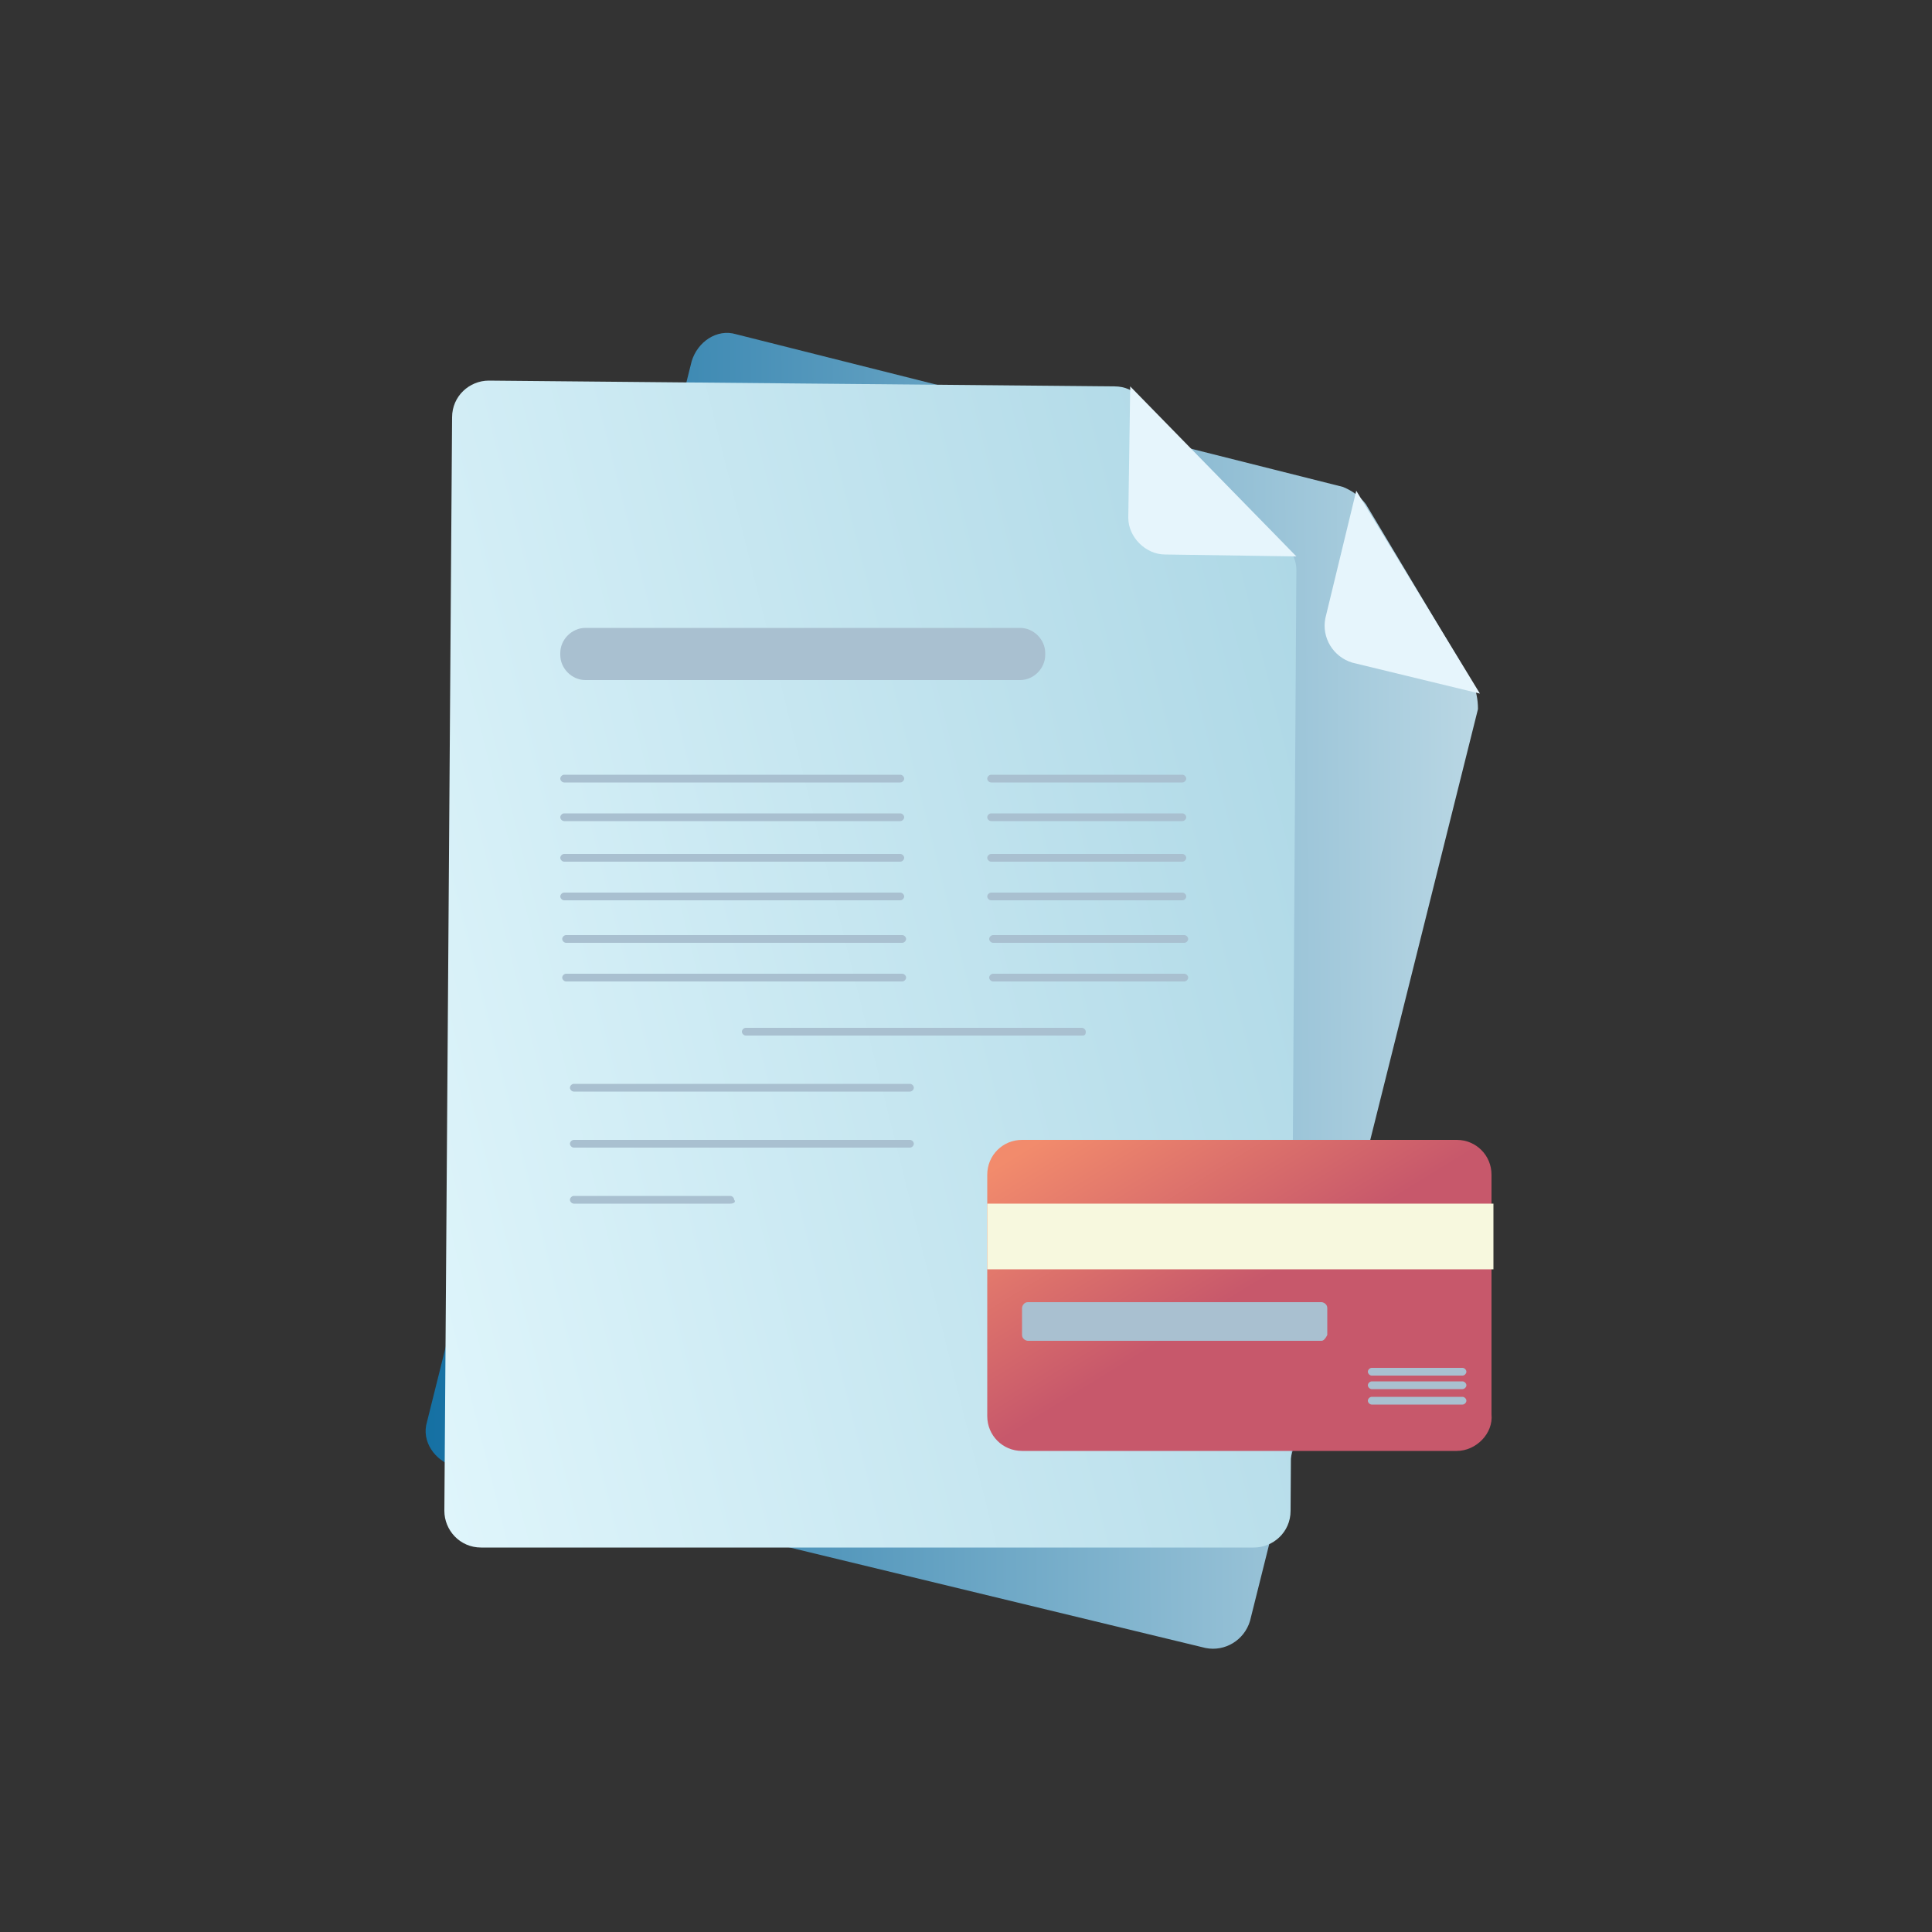 <?xml version="1.0" encoding="utf-8"?>
<!-- Generator: Adobe Illustrator 22.0.0, SVG Export Plug-In . SVG Version: 6.00 Build 0)  -->
<svg version="1.1" id="Слой_1" xmlns="http://www.w3.org/2000/svg" xmlns:xlink="http://www.w3.org/1999/xlink" x="0px" y="0px"
	 viewBox="0 0 100 100" style="enable-background:new 0 0 100 100;" xml:space="preserve">
<rect x="0" y="0" width="100" height="100" fill="#333333" stroke="none"/>
<style type="text/css">
	.st0{fill:url(#SVGID_1_);}
	.st1{fill:#E6F5FC;}
	.st2{fill:url(#SVGID_2_);}
	.st3{fill:#A9C0D0;}
	.st4{fill:url(#SVGID_3_);}
	.st5{fill:#F7F8DE;}
</style>
<g>
	<g>
		<g>
			
				<linearGradient id="SVGID_1_" gradientUnits="userSpaceOnUse" x1="19.036" y1="50.236" x2="73.724" y2="50.236" gradientTransform="matrix(1 -7.527056e-03 7.527056e-03 1 2.447 1.427)">
				<stop  offset="0" style="stop-color:#1570A3"/>
				<stop  offset="1" style="stop-color:#B9D7E4"/>
			</linearGradient>
			<path class="st0" d="M76.2,35.3l-5.5-9.2c-0.3-0.4-0.7-0.7-1.2-0.9l-31.4-7.9c-1-0.3-2,0.4-2.3,1.4L22.1,73.6
				c-0.3,1,0.4,2,1.4,2.3l38.9,9.4c1,0.2,2-0.4,2.3-1.4l11.8-47.2C76.5,36.2,76.4,35.7,76.2,35.3z"/>
			<path class="st1" d="M76.6,35.9L70,34.3C69,34,68.4,33,68.6,32l1.6-6.6L76.6,35.9z"/>
		</g>
	</g>
	<g>
		<g>
			
				<linearGradient id="SVGID_2_" gradientUnits="userSpaceOnUse" x1="-37.075" y1="3.876" x2="17.614" y2="3.876" gradientTransform="matrix(0.97 -0.243 0.243 0.97 52.605 44.046)">
				<stop  offset="0" style="stop-color:#DFF5FB"/>
				<stop  offset="1" style="stop-color:#AED8E6"/>
			</linearGradient>
			<path class="st2" d="M66.5,28.2L59,20.6c-0.3-0.4-0.8-0.6-1.3-0.6l-32.4-0.3c-1,0-1.9,0.8-1.9,1.9L23,78.2c0,1,0.8,1.9,1.9,1.9
				h40c1,0,1.9-0.8,1.9-1.9l0.3-48.7C67.1,29,66.9,28.6,66.5,28.2z"/>
			<path class="st1" d="M67.1,28.8l-6.8-0.1c-1,0-1.9-0.9-1.9-1.9l0.1-6.8L67.1,28.8z"/>
		</g>
	</g>
	<path class="st3" d="M52.8,35.2H30.3c-0.7,0-1.3-0.6-1.3-1.3v-0.1c0-0.7,0.6-1.3,1.3-1.3h22.5c0.7,0,1.3,0.6,1.3,1.3v0.1
		C54.1,34.6,53.5,35.2,52.8,35.2z"/>
	<g>
		<path class="st3" d="M46.6,40.5H29.2c-0.1,0-0.2-0.1-0.2-0.2v0c0-0.1,0.1-0.2,0.2-0.2h17.4c0.1,0,0.2,0.1,0.2,0.2v0
			C46.8,40.4,46.7,40.5,46.6,40.5z"/>
		<path class="st3" d="M46.6,42.5H29.2c-0.1,0-0.2-0.1-0.2-0.2v0c0-0.1,0.1-0.2,0.2-0.2h17.4c0.1,0,0.2,0.1,0.2,0.2v0
			C46.8,42.4,46.7,42.5,46.6,42.5z"/>
		<path class="st3" d="M61.2,40.5h-9.9c-0.1,0-0.2-0.1-0.2-0.2v0c0-0.1,0.1-0.2,0.2-0.2h9.9c0.1,0,0.2,0.1,0.2,0.2v0
			C61.4,40.4,61.3,40.5,61.2,40.5z"/>
		<path class="st3" d="M61.2,42.5h-9.9c-0.1,0-0.2-0.1-0.2-0.2v0c0-0.1,0.1-0.2,0.2-0.2h9.9c0.1,0,0.2,0.1,0.2,0.2v0
			C61.4,42.4,61.3,42.5,61.2,42.5z"/>
	</g>
	<g>
		<path class="st3" d="M46.6,44.6H29.2c-0.1,0-0.2-0.1-0.2-0.2v0c0-0.1,0.1-0.2,0.2-0.2h17.4c0.1,0,0.2,0.1,0.2,0.2v0
			C46.8,44.5,46.7,44.6,46.6,44.6z"/>
		<path class="st3" d="M46.6,46.6H29.2c-0.1,0-0.2-0.1-0.2-0.2v0c0-0.1,0.1-0.2,0.2-0.2h17.4c0.1,0,0.2,0.1,0.2,0.2v0
			C46.8,46.5,46.7,46.6,46.6,46.6z"/>
		<path class="st3" d="M61.2,44.6h-9.9c-0.1,0-0.2-0.1-0.2-0.2v0c0-0.1,0.1-0.2,0.2-0.2h9.9c0.1,0,0.2,0.1,0.2,0.2v0
			C61.4,44.5,61.3,44.6,61.2,44.6z"/>
		<path class="st3" d="M61.2,46.6h-9.9c-0.1,0-0.2-0.1-0.2-0.2v0c0-0.1,0.1-0.2,0.2-0.2h9.9c0.1,0,0.2,0.1,0.2,0.2v0
			C61.4,46.5,61.3,46.6,61.2,46.6z"/>
	</g>
	<g>
		<path class="st3" d="M46.7,48.8H29.3c-0.1,0-0.2-0.1-0.2-0.2v0c0-0.1,0.1-0.2,0.2-0.2h17.4c0.1,0,0.2,0.1,0.2,0.2v0
			C46.9,48.7,46.8,48.8,46.7,48.8z"/>
		<path class="st3" d="M46.7,50.8H29.3c-0.1,0-0.2-0.1-0.2-0.2v0c0-0.1,0.1-0.2,0.2-0.2h17.4c0.1,0,0.2,0.1,0.2,0.2v0
			C46.9,50.7,46.8,50.8,46.7,50.8z"/>
		<path class="st3" d="M61.3,48.8h-9.9c-0.1,0-0.2-0.1-0.2-0.2v0c0-0.1,0.1-0.2,0.2-0.2h9.9c0.1,0,0.2,0.1,0.2,0.2v0
			C61.5,48.7,61.4,48.8,61.3,48.8z"/>
		<path class="st3" d="M61.3,50.8h-9.9c-0.1,0-0.2-0.1-0.2-0.2v0c0-0.1,0.1-0.2,0.2-0.2h9.9c0.1,0,0.2,0.1,0.2,0.2v0
			C61.5,50.7,61.4,50.8,61.3,50.8z"/>
	</g>
	<path class="st3" d="M56,53.6H38.6c-0.1,0-0.2-0.1-0.2-0.2v0c0-0.1,0.1-0.2,0.2-0.2H56c0.1,0,0.2,0.1,0.2,0.2v0
		C56.2,53.6,56.1,53.6,56,53.6z"/>
	<path class="st3" d="M47.1,56.5H29.7c-0.1,0-0.2-0.1-0.2-0.2v0c0-0.1,0.1-0.2,0.2-0.2h17.4c0.1,0,0.2,0.1,0.2,0.2v0
		C47.3,56.4,47.2,56.5,47.1,56.5z"/>
	<path class="st3" d="M47.1,59.4H29.7c-0.1,0-0.2-0.1-0.2-0.2v0c0-0.1,0.1-0.2,0.2-0.2h17.4c0.1,0,0.2,0.1,0.2,0.2v0
		C47.3,59.3,47.2,59.4,47.1,59.4z"/>
	<path class="st3" d="M37.8,62.3h-8.1c-0.1,0-0.2-0.1-0.2-0.2v0c0-0.1,0.1-0.2,0.2-0.2h8.1c0.1,0,0.2,0.1,0.2,0.2v0
		C38.1,62.2,38,62.3,37.8,62.3z"/>
	<linearGradient id="SVGID_3_" gradientUnits="userSpaceOnUse" x1="57.759" y1="56.572" x2="64.169" y2="66.99">
		<stop  offset="0" style="stop-color:#F28B6C"/>
		<stop  offset="1" style="stop-color:#C7586B"/>
	</linearGradient>
	<path class="st4" d="M75.4,75.1H52.9c-1,0-1.8-0.8-1.8-1.8V60.8c0-1,0.8-1.8,1.8-1.8h22.5c1,0,1.8,0.8,1.8,1.8v12.4
		C77.3,74.2,76.4,75.1,75.4,75.1z"/>
	<g>
		<path class="st3" d="M75.7,71.2H71c-0.1,0-0.2-0.1-0.2-0.2v0c0-0.1,0.1-0.2,0.2-0.2h4.7c0.1,0,0.2,0.1,0.2,0.2v0
			C75.9,71.1,75.8,71.2,75.7,71.2z"/>
		<path class="st3" d="M75.7,71.9H71c-0.1,0-0.2-0.1-0.2-0.2v0c0-0.1,0.1-0.2,0.2-0.2h4.7c0.1,0,0.2,0.1,0.2,0.2v0
			C75.9,71.8,75.8,71.9,75.7,71.9z"/>
		<path class="st3" d="M75.7,72.7H71c-0.1,0-0.2-0.1-0.2-0.2v0c0-0.1,0.1-0.2,0.2-0.2h4.7c0.1,0,0.2,0.1,0.2,0.2v0
			C75.9,72.6,75.8,72.7,75.7,72.7z"/>
	</g>
	<path class="st3" d="M68.4,69.4H53.2c-0.1,0-0.3-0.1-0.3-0.3v-1.4c0-0.1,0.1-0.3,0.3-0.3h15.2c0.1,0,0.3,0.1,0.3,0.3v1.4
		C68.6,69.3,68.5,69.4,68.4,69.4z"/>
	<rect x="51.1" y="62.3" class="st5" width="26.2" height="3.4"/>
</g>
</svg>
